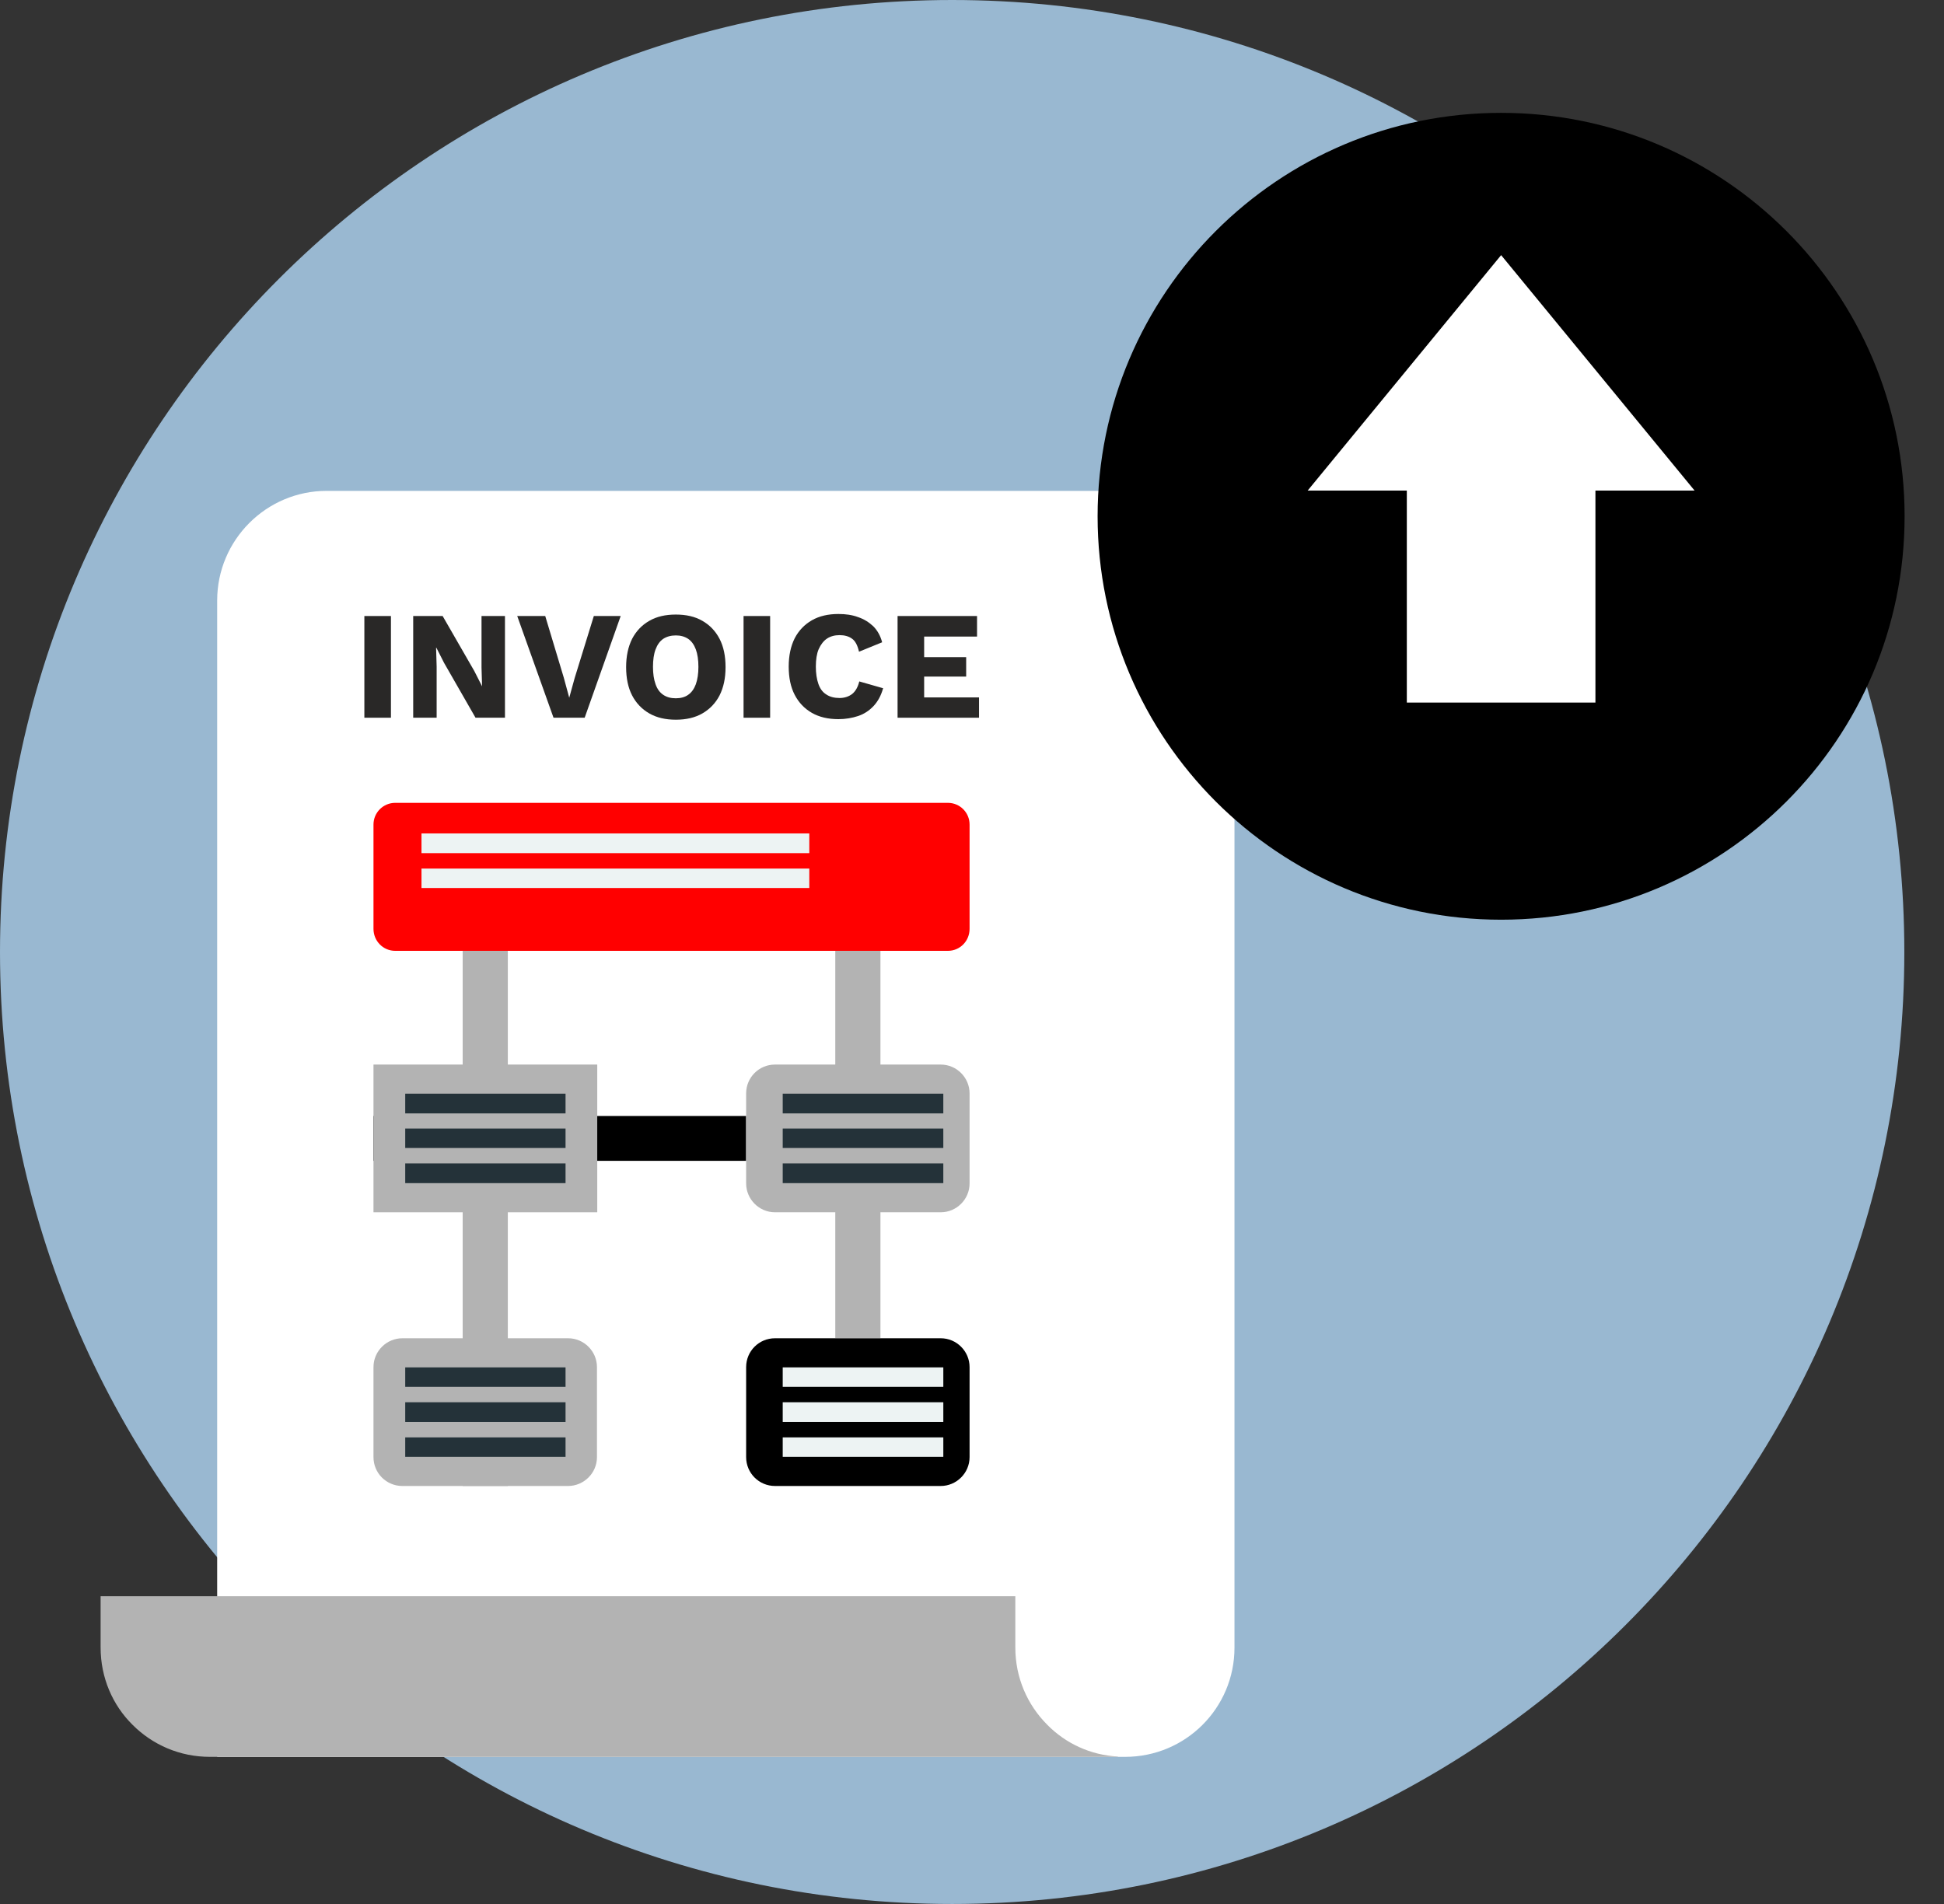 <svg width="49" height="48" viewBox="0 0 49 48" fill="none" xmlns="http://www.w3.org/2000/svg">
<rect x="0" y="0" width="49" height="48" fill="#333333" stroke="none"/>
<path d="M24 48C37.255 48 48 37.255 48 24C48 10.745 37.255 0 24 0C10.745 0 0 10.745 0 24C0 37.255 10.745 48 24 48Z" fill="#99B8D1"/>
<path d="M33.875 12.375C32.355 12.375 31.116 13.606 31.116 15.14V41.539C31.116 43.059 29.885 44.291 28.358 44.291H5.474V15.14C5.474 13.614 6.713 12.375 8.233 12.375H33.875Z" fill="white"/>
<path d="M28.178 44.283V44.291H5.294C4.531 44.291 3.846 43.988 3.342 43.484C2.838 42.987 2.536 42.295 2.536 41.532V40.242H25.592V41.532C25.592 42.295 25.895 42.98 26.399 43.484C26.86 43.952 27.486 44.247 28.178 44.283Z" fill="#B3B3B3"/>
<path d="M37.837 23.186C43.454 23.186 48.007 18.633 48.007 13.016C48.007 7.399 43.454 2.845 37.837 2.845C32.22 2.845 27.666 7.399 27.666 13.016C27.666 18.633 32.22 23.186 37.837 23.186Z" fill="black"/>
<path d="M9.854 15.53V18.094H9.184V15.53H9.854Z" fill="#292827"/>
<path d="M12.728 15.53V18.094H11.986L11.193 16.711L10.999 16.329H10.992L11.006 16.805V18.094H10.415V15.53H11.157L11.957 16.92L12.151 17.302L12.137 16.826V15.53H12.728Z" fill="#292827"/>
<path d="M15.645 15.53L14.737 18.094H13.952L13.037 15.53H13.743L14.211 17.085L14.348 17.59L14.485 17.093L14.968 15.53H15.645Z" fill="#292827"/>
<path d="M17.035 15.493C17.294 15.493 17.518 15.543 17.705 15.652C17.892 15.759 18.036 15.911 18.137 16.105C18.238 16.3 18.288 16.538 18.288 16.818C18.288 17.099 18.238 17.33 18.137 17.532C18.036 17.726 17.892 17.877 17.705 17.985C17.518 18.093 17.294 18.144 17.035 18.144C16.776 18.144 16.552 18.093 16.365 17.985C16.178 17.877 16.034 17.726 15.933 17.532C15.832 17.337 15.782 17.099 15.782 16.818C15.782 16.545 15.832 16.307 15.933 16.105C16.034 15.911 16.178 15.759 16.365 15.652C16.552 15.543 16.776 15.493 17.035 15.493ZM17.035 16.019C16.913 16.019 16.805 16.048 16.718 16.105C16.632 16.163 16.567 16.256 16.524 16.372C16.48 16.487 16.459 16.638 16.459 16.811C16.459 16.984 16.48 17.128 16.524 17.25C16.567 17.373 16.632 17.459 16.718 17.517C16.805 17.575 16.905 17.604 17.035 17.604C17.157 17.604 17.265 17.575 17.345 17.517C17.431 17.459 17.496 17.366 17.539 17.25C17.582 17.128 17.604 16.984 17.604 16.811C17.604 16.638 17.582 16.487 17.539 16.372C17.496 16.256 17.431 16.163 17.345 16.105C17.258 16.048 17.157 16.019 17.035 16.019Z" fill="#292827"/>
<path d="M19.412 15.53V18.094H18.742V15.53H19.412Z" fill="#292827"/>
<path d="M22.257 17.359C22.206 17.539 22.127 17.683 22.019 17.799C21.911 17.914 21.782 18 21.63 18.051C21.479 18.101 21.313 18.13 21.133 18.13C20.874 18.13 20.651 18.079 20.463 17.971C20.276 17.863 20.132 17.712 20.031 17.517C19.93 17.323 19.88 17.085 19.88 16.805C19.88 16.531 19.93 16.293 20.031 16.091C20.132 15.897 20.276 15.746 20.463 15.638C20.651 15.53 20.874 15.479 21.133 15.479C21.313 15.479 21.479 15.501 21.63 15.558C21.782 15.609 21.904 15.688 22.012 15.789C22.113 15.89 22.192 16.026 22.235 16.192L21.652 16.43C21.616 16.271 21.558 16.156 21.472 16.099C21.393 16.041 21.285 16.012 21.162 16.012C21.04 16.012 20.932 16.041 20.845 16.099C20.759 16.156 20.687 16.25 20.636 16.365C20.586 16.48 20.564 16.632 20.564 16.805C20.564 16.977 20.586 17.121 20.629 17.244C20.672 17.366 20.737 17.453 20.831 17.51C20.917 17.568 21.032 17.597 21.162 17.597C21.285 17.597 21.393 17.561 21.479 17.496C21.566 17.424 21.623 17.323 21.659 17.179L22.264 17.352L22.257 17.359Z" fill="#292827"/>
<path d="M22.624 18.094V15.53H24.627V16.048H23.294V16.567H24.353V17.057H23.294V17.582H24.677V18.094H22.624Z" fill="#292827"/>
<path d="M40.214 17.712V12.367H42.713L37.837 6.432L32.961 12.367H35.46V17.712H40.214Z" fill="white"/>
<path d="M23.892 23.971H9.962C9.659 23.971 9.414 23.726 9.414 23.416V20.787C9.414 20.485 9.659 20.24 9.962 20.24H23.892C24.195 20.24 24.439 20.485 24.439 20.787V23.416C24.439 23.726 24.195 23.971 23.892 23.971Z" fill="#FF0000"/>
<path d="M9.414 29.265H18.807V28.134H9.414V29.265Z" fill="black"/>
<path d="M11.662 37.462H12.8V23.971H11.662V37.462Z" fill="#B3B3B3"/>
<path d="M21.054 33.731H22.192V23.971H21.054V33.731Z" fill="#B3B3B3"/>
<path d="M9.414 30.562H15.054V26.838H9.414V30.562Z" fill="#B3B3B3"/>
<path d="M14.319 37.462H10.142C9.738 37.462 9.414 37.137 9.414 36.734V34.465C9.414 34.062 9.746 33.738 10.142 33.738H14.319C14.723 33.738 15.047 34.069 15.047 34.465V36.734C15.047 37.137 14.716 37.462 14.319 37.462Z" fill="#B3B3B3"/>
<path d="M23.712 37.462H19.534C19.131 37.462 18.807 37.137 18.807 36.734V34.465C18.807 34.062 19.131 33.738 19.534 33.738H23.712C24.115 33.738 24.439 34.069 24.439 34.465V36.734C24.439 37.137 24.108 37.462 23.712 37.462Z" fill="black"/>
<path d="M23.712 30.562H19.534C19.131 30.562 18.807 30.23 18.807 29.834V27.565C18.807 27.162 19.131 26.838 19.534 26.838H23.712C24.115 26.838 24.439 27.169 24.439 27.565V29.834C24.439 30.238 24.108 30.562 23.712 30.562Z" fill="#B3B3B3"/>
<path d="M10.624 21.508H20.399V21.011H10.624V21.508Z" fill="#EDF3F3"/>
<path d="M10.624 22.387H20.399V21.897H10.624V22.387Z" fill="#EDF3F3"/>
<path d="M10.214 28.069H14.255V27.572H10.214V28.069Z" fill="#243239"/>
<path d="M10.214 28.941H14.255V28.451H10.214V28.941Z" fill="#243239"/>
<path d="M10.214 29.827H14.255V29.33H10.214V29.827Z" fill="#243239"/>
<path d="M19.729 28.069H23.777V27.572H19.729V28.069Z" fill="#243239"/>
<path d="M19.729 28.941H23.777V28.451H19.729V28.941Z" fill="#243239"/>
<path d="M19.729 29.827H23.777V29.33H19.729V29.827Z" fill="#243239"/>
<path d="M10.214 34.962H14.255V34.472H10.214V34.962Z" fill="#243239"/>
<path d="M10.214 35.848H14.255V35.351H10.214V35.848Z" fill="#243239"/>
<path d="M10.214 36.727H14.255V36.237H10.214V36.727Z" fill="#243239"/>
<path d="M19.729 34.962H23.777V34.472H19.729V34.962Z" fill="#EDF3F3"/>
<path d="M19.729 35.848H23.777V35.351H19.729V35.848Z" fill="#EDF3F3"/>
<path d="M19.729 36.727H23.777V36.237H19.729V36.727Z" fill="#EDF3F3"/>
</svg>

